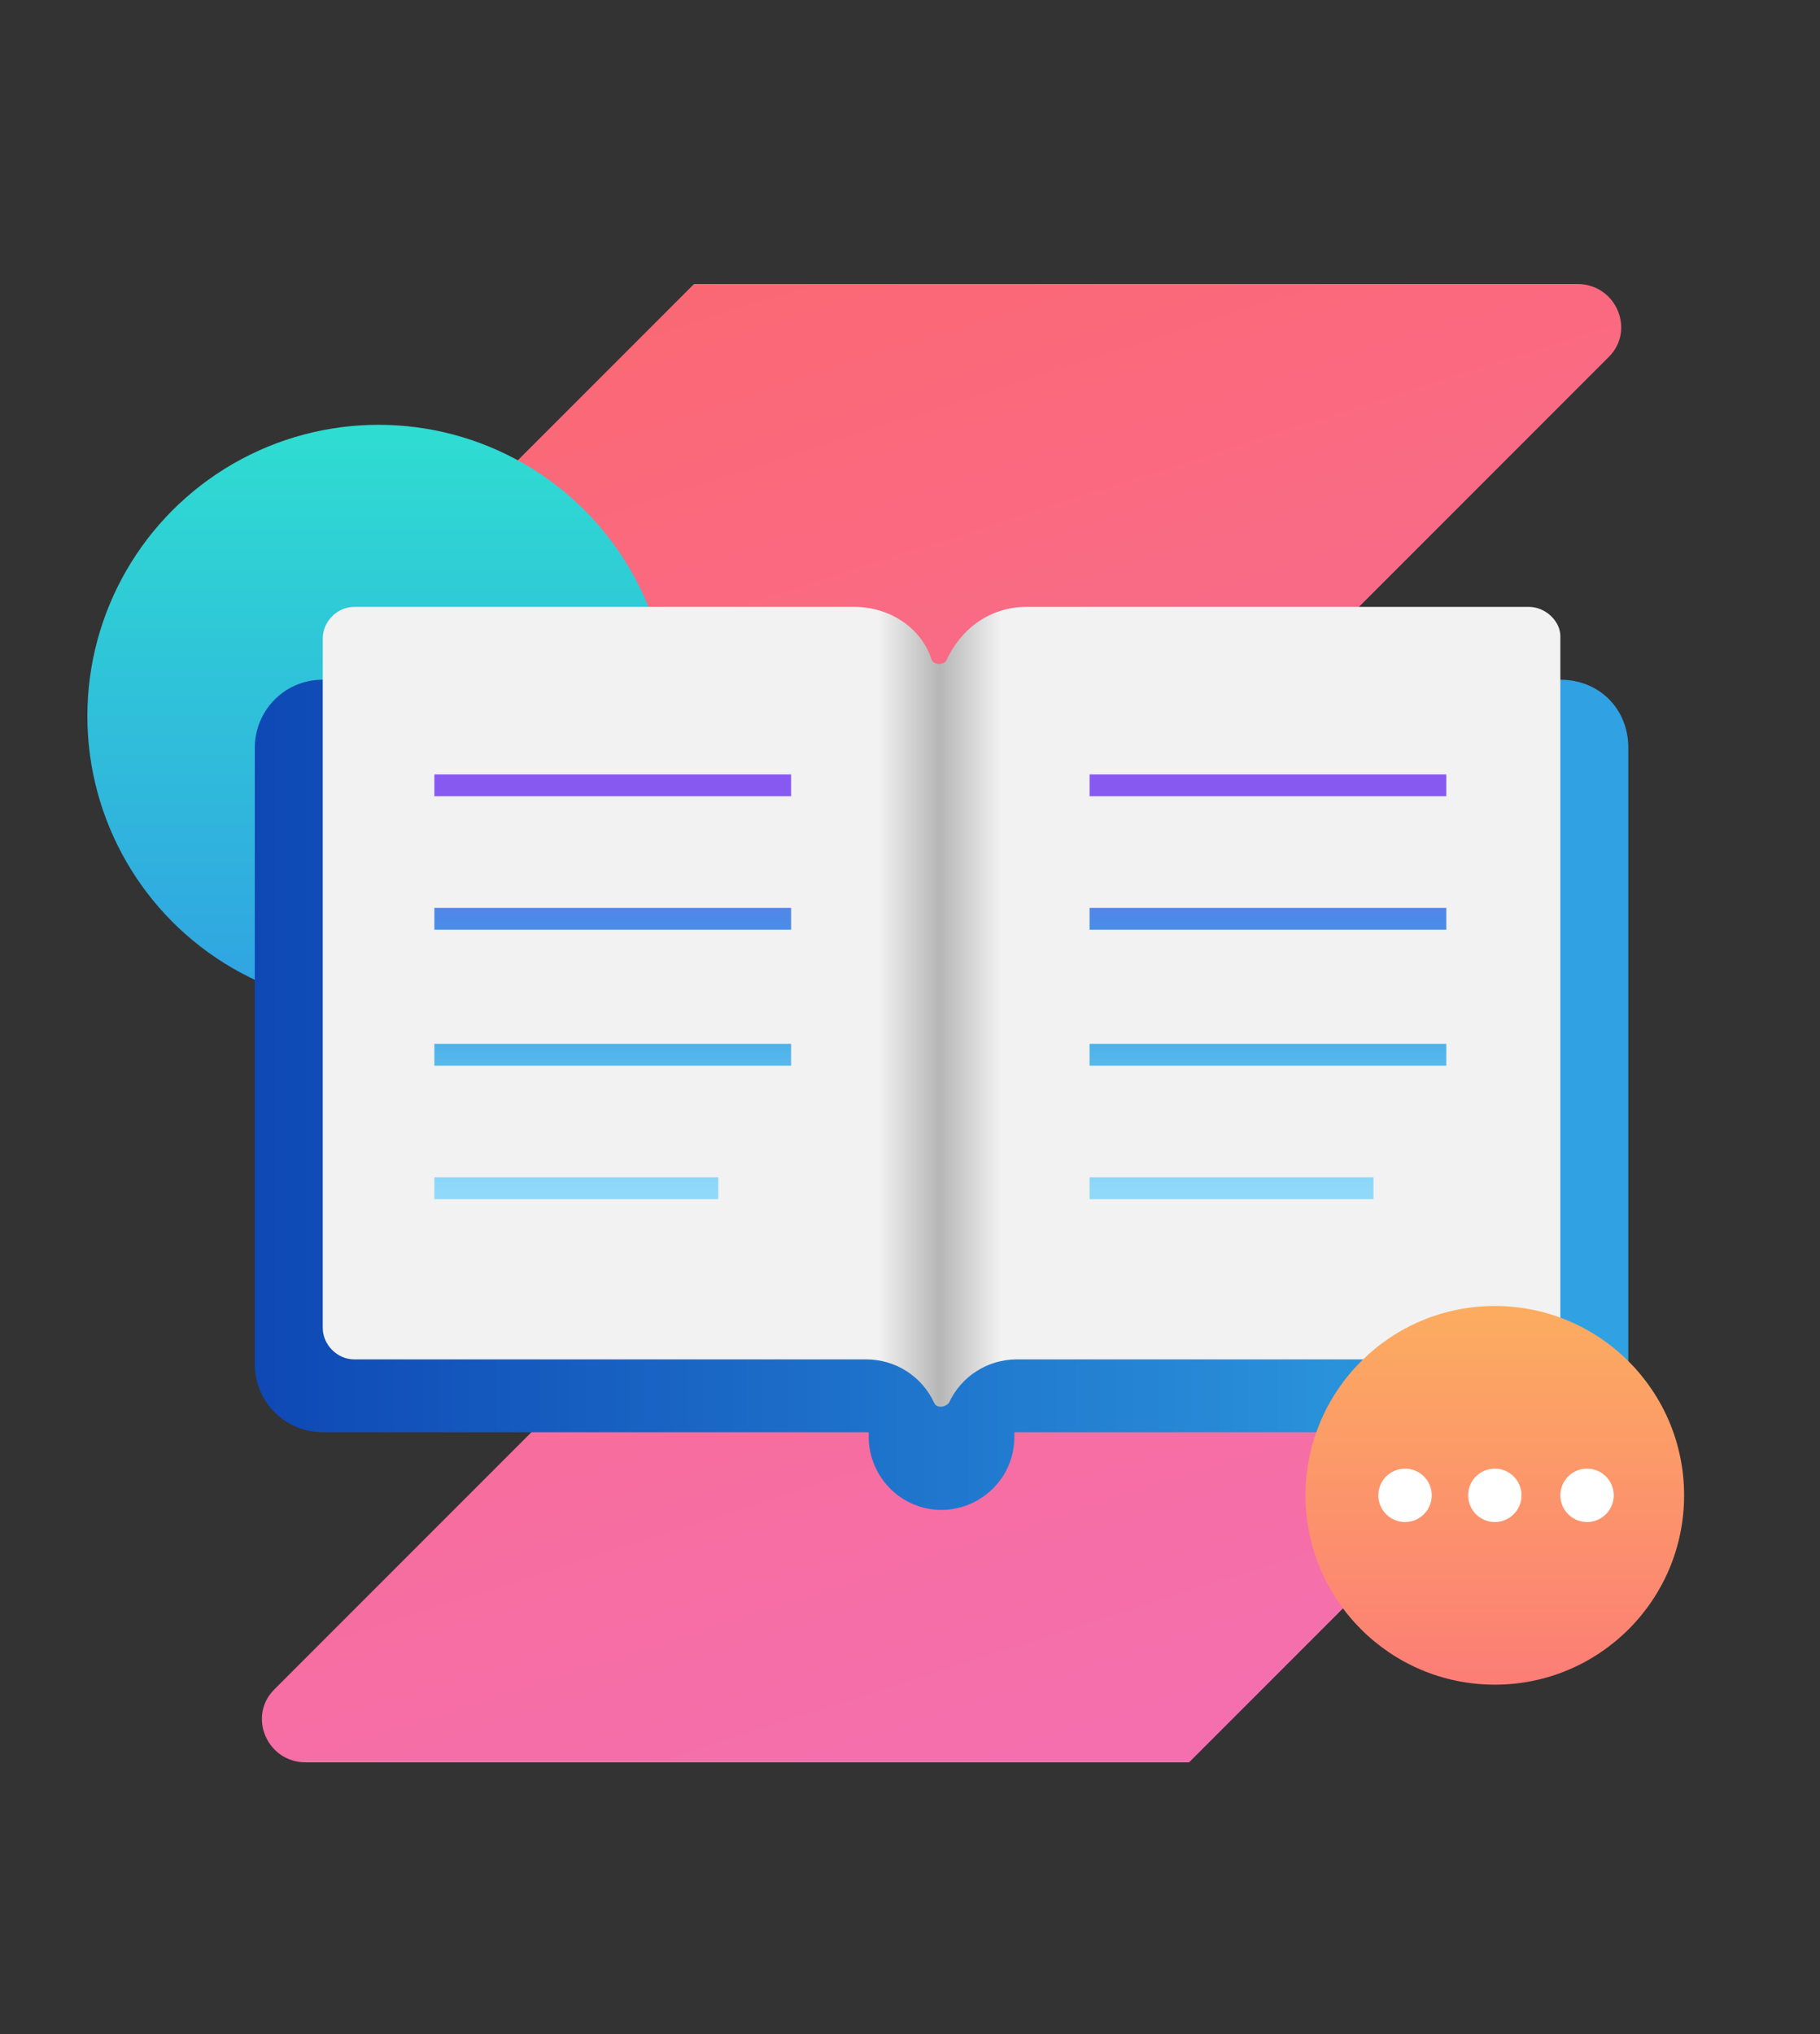 <svg enable-background="new 0 0 75 83.8" viewBox="0 0 75 83.8" xmlns="http://www.w3.org/2000/svg" xmlns:xlink="http://www.w3.org/1999/xlink"><rect x="0" y="0" width="75" height="83.8" fill="#333333" stroke="none"/><linearGradient id="a" gradientUnits="userSpaceOnUse" x1="251.659" x2="270.659" y1="159.562" y2="218.562"><stop offset="0" stop-color="#0f39c3"/><stop offset="1" stop-color="#fa96d3"/></linearGradient><linearGradient id="b"><stop offset="0" stop-color="#fb6874"/><stop offset="1" stop-color="#f56fae"/></linearGradient><linearGradient id="c" gradientTransform="matrix(1 -.009 .009 1 8.729 -5.296)" gradientUnits="userSpaceOnUse" x1="227.112" x2="227.112" xlink:href="#b" y1="219.19" y2="195.524"/><linearGradient id="d"><stop offset="0" stop-color="#f2f2f2"/><stop offset="1" stop-color="#b3b3b3"/></linearGradient><linearGradient id="e" gradientUnits="userSpaceOnUse" x1="269.087" x2="289.42" xlink:href="#d" y1="184.576" y2="204.564"/><linearGradient id="f"><stop offset="0" stop-color="#30a2e3"/><stop offset="1" stop-color="#2fddd1"/></linearGradient><linearGradient id="g" gradientUnits="userSpaceOnUse" x1="271.163" x2="289.358" xlink:href="#f" y1="178.848" y2="178.848"/><linearGradient id="h"><stop offset=".001" stop-color="#fb993c"/><stop offset=".999" stop-color="#ffc58e"/></linearGradient><linearGradient id="i" gradientUnits="userSpaceOnUse" x1="274.368" x2="286.154" xlink:href="#h" y1="199.962" y2="199.962"/><linearGradient id="j" gradientUnits="userSpaceOnUse" x1="233.921" x2="254.762" xlink:href="#d" y1="184.326" y2="204.814"/><linearGradient id="k" gradientUnits="userSpaceOnUse" x1="233.751" x2="251.946" xlink:href="#f" y1="178.848" y2="178.848"/><linearGradient id="l" gradientUnits="userSpaceOnUse" x1="236.955" x2="248.742" xlink:href="#h" y1="199.962" y2="199.962"/><linearGradient id="m" gradientUnits="userSpaceOnUse" x1="250.218" x2="272.874" xlink:href="#d" y1="185.123" y2="207.396"/><linearGradient id="n" gradientUnits="userSpaceOnUse" x1="250.884" x2="272.226" xlink:href="#f" y1="177.231" y2="177.231"/><linearGradient id="o" gradientUnits="userSpaceOnUse" x1="254.642" x2="268.467" xlink:href="#h" y1="202.583" y2="202.583"/><linearGradient id="p" gradientUnits="userSpaceOnUse" x1="28.936" x2="47.936" xlink:href="#b" y1="11.519" y2="70.519"/><linearGradient id="q" gradientUnits="userSpaceOnUse" x1="15.57" x2="15.57" xlink:href="#f" y1="41.507" y2="17.507"/><linearGradient id="r" gradientUnits="userSpaceOnUse" x1="10.44" x2="65.09" y1="45.045" y2="45.045"><stop offset="0" stop-color="#0e48b5"/><stop offset="1" stop-color="#30a2e3"/></linearGradient><linearGradient id="s" gradientUnits="userSpaceOnUse" x1="13.305" x2="64.139" y1="41.457" y2="41.457"><stop offset=".45" stop-color="#f2f2f2"/><stop offset=".5" stop-color="#b6b6b6"/><stop offset=".55" stop-color="#f2f2f2"/></linearGradient><linearGradient id="t"><stop offset=".052" stop-color="#8859f1"/><stop offset=".504" stop-color="#30a2e3"/><stop offset="1" stop-color="#91d9f9"/></linearGradient><linearGradient id="u" gradientUnits="userSpaceOnUse" x1="25.291" x2="25.291" xlink:href="#t" y1="31.663" y2="49.073"/><linearGradient id="v" gradientUnits="userSpaceOnUse" x1="23.778" x2="23.778" xlink:href="#t" y1="31.663" y2="49.073"/><linearGradient id="w" gradientUnits="userSpaceOnUse" x1="52.284" x2="52.284" xlink:href="#t" y1="31.663" y2="49.073"/><linearGradient id="x" gradientUnits="userSpaceOnUse" x1="50.772" x2="50.772" xlink:href="#t" y1="31.663" y2="49.073"/><linearGradient id="y" gradientTransform="matrix(-0 -1 1 0 388.815 -1483.074)" gradientUnits="userSpaceOnUse" x1="-1552.618" x2="-1536.971" y1="-327.136" y2="-327.135"><stop offset="0" stop-color="#fc7d76"/><stop offset="1" stop-color="#fcac60"/></linearGradient><path d="m289.5 200.3c0-1.6-.6-3.1-1.8-4.3l-16-16 17.3-17.3c1.1-1.1.3-3-1.3-3h-36.4l-16 16c-1.2 1.2-1.8 2.8-1.8 4.3 0 1.6.6 3.1 1.8 4.3l16 16-17.3 17.3c-1.1 1.1-.3 3 1.3 3h36.4l16-16c.3-.3.6-.6.8-1 .7-.9 1-2.1 1-3.3z" fill="url(#a)"/><circle cx="237.6" cy="200.1" fill="url(#c)" r="11.8"/><path d="m269.6 183.6v19.6c0 1.5 1.2 2.8 2.8 2.8h13.7c1.5 0 2.8-1.2 2.8-2.8v-19.6z" fill="#fff"/><path d="m270 184.5v18.9c0 1.1.9 2.1 2.1 2.1h14.4c1.1 0 2.1-.9 2.1-2.1v-18.9h.9v18.9c0 1.6-1.3 2.9-2.9 2.9h-14.4c-1.6 0-2.9-1.3-2.9-2.9v-18.9" fill="url(#e)"/><path d="m287.3 173.2h-14c-1.2 0-2.1.9-2.1 2.1v9.2h18.2v-9.2c0-1.2-1-2.1-2.1-2.1z" fill="url(#g)"/><path d="m281.6 177.1c-.3-.2-.6-.4-.9-.5v1.6c1.1.4 1.5.9 1.5 1.7 0 .8-.6 1.4-1.5 1.5v.8h-.7v-.8c-.6-.1-1.2-.3-1.7-.8l.5-.7c.4.3.7.6 1.2.6v-1.5c-1-.4-1.5-.8-1.5-1.7 0-.8.6-1.4 1.5-1.5v-.5h.6v.5c.5.1 1 .3 1.4.6zm-1.6.9v-1.4c-.4.1-.6.3-.6.7.1.2.2.4.6.7zm.7 1.2v1.5c.4-.1.6-.3.6-.7 0-.4-.2-.6-.6-.8z" fill="#fff"/><path d="m274.3 187.9h11.8v.8h-11.8z" fill="#ccc"/><path d="m274.3 190.2h11.8v.8h-11.8z" fill="#ccc"/><path d="m284 193.3h-9.7v-.8h11.9v.8z" fill="#ccc"/><path d="m274.3 194.9h11.8v.8h-11.8z" fill="#ccc"/><path d="m285.6 202.3h-10.7c-.3 0-.5-.2-.5-.5v-3.7c0-.3.2-.5.5-.5h10.7c.3 0 .5.2.5.5v3.7c.1.3-.2.5-.5.5z" fill="url(#i)"/><path d="m234.2 183.6v19.6c0 1.5 1.2 2.8 2.8 2.8h14.7c1.5 0 2.8-1.2 2.8-2.8v-19.6z" fill="#fff"/><path d="m234.6 184.5v18.9c0 1.1.9 2.1 2.1 2.1h15.3c1.1 0 2.1-.9 2.1-2.1v-18.9h.9v18.9c0 1.6-1.3 2.9-2.9 2.9h-15.4c-1.6 0-2.9-1.3-2.9-2.9v-18.9" fill="url(#j)"/><path d="m249.8 173.2h-14c-1.2 0-2.1.9-2.1 2.1v9.2h18.2v-9.2c0-1.2-.9-2.1-2.1-2.1z" fill="url(#k)"/><path d="m244.2 177.1c-.3-.2-.6-.4-.9-.5v1.6c1.1.4 1.5.9 1.5 1.7 0 .8-.6 1.4-1.5 1.5v.8h-.6v-.8c-.6-.1-1.2-.3-1.7-.8l.5-.7c.4.3.7.6 1.2.6v-1.5c-1-.4-1.5-.8-1.5-1.7 0-.8.6-1.4 1.5-1.5v-.5h.6v.5c.5.1 1 .3 1.4.6zm-1.6.9v-1.4c-.4.1-.6.3-.6.7.1.2.2.4.6.7zm.6 1.2v1.5c.4-.1.6-.3.6-.7.1-.4-.1-.6-.6-.8z" fill="#fff"/><path d="m236.9 187.9h11.8v.8h-11.8z" fill="#ccc"/><path d="m236.9 190.2h11.8v.8h-11.8z" fill="#ccc"/><path d="m246.6 193.3h-9.7v-.8h11.9v.8z" fill="#ccc"/><path d="m236.9 194.9h11.8v.8h-11.8z" fill="#ccc"/><path d="m248.2 202.3h-10.7c-.3 0-.5-.2-.5-.5v-3.7c0-.3.2-.5.5-.5h10.7c.3 0 .5.2.5.5v3.7c0 .3-.2.5-.5.5z" fill="url(#l)"/><path d="m251.4 183.4v23c0 1.8 1.5 3.3 3.3 3.3h13.8c1.8 0 3.3-1.5 3.3-3.3v-23z" fill="#fff"/><path d="m251.9 184.4v22.2c0 1.3 1.1 2.4 2.4 2.4h14.5c1.3 0 2.4-1.1 2.4-2.4v-22.2h1v22.2c0 1.9-1.5 3.4-3.4 3.4h-14.5c-1.9 0-3.4-1.5-3.4-3.4v-22.2" fill="url(#m)"/><path d="m269.8 170h-16.4c-1.4 0-2.5 1.1-2.5 2.5v11.9h21.3v-11.9c0-1.4-1.1-2.5-2.4-2.5z" fill="url(#n)"/><path d="m263.1 175.7c-.3-.3-.7-.5-1.1-.6v1.9c1.3.5 1.8 1.1 1.8 2 0 1-.7 1.7-1.8 1.8v1h-.8v-1c-.7-.1-1.4-.4-2-.9l.6-.8c.4.4.9.7 1.4.8v-2c-1.2-.5-1.7-1-1.7-1.9 0-1 .7-1.6 1.7-1.8v-.6h.8v.6c.6.1 1.2.3 1.6.7zm-1.8 1.1v-1.6c-.5.1-.7.4-.7.8 0 .3.2.5.7.8zm.7 1.4v1.7c.5-.1.7-.4.7-.8 0-.4-.1-.6-.7-.9z" fill="#fff"/><path d="m254.6 188.4h13.9v.9h-13.9z" fill="#ccc"/><path d="m254.6 191.1h13.9v.9h-13.9z" fill="#ccc"/><path d="m266 194.8h-11.4v-.9h13.9v.9z" fill="#ccc"/><path d="m254.6 196.6h13.9v.9h-13.9z" fill="#ccc"/><path d="m267.8 205.4h-12.6c-.4 0-.6-.3-.6-.6v-4.3c0-.4.3-.6.6-.6h12.6c.4 0 .6.3.6.6v4.3c.1.3-.2.6-.6.6z" fill="url(#o)"/><path d="m66.8 52.3c0-1.6-.6-3.1-1.8-4.3l-16-16 17.3-17.3c1.1-1.1.3-3-1.3-3h-36.4l-16 16c-1.2 1.2-1.8 2.8-1.8 4.3 0 1.6.6 3.1 1.8 4.3l16 16-17.3 17.3c-1.1 1.1-.3 3 1.3 3h36.4l16-16c.3-.3.6-.6.8-1 .6-1 1-2.1 1-3.3z" fill="url(#p)"/><circle cx="15.6" cy="29.5" fill="url(#q)" r="12"/><path d="m64.3 28h-51c-1.6 0-2.8 1.3-2.8 2.8v25.4c0 1.6 1.3 2.8 2.8 2.8h22.5v.2c0 1.6 1.3 3 3 3 1.6 0 3-1.3 3-3v-.2h22.5c1.6 0 2.8-1.3 2.8-2.8v-25.4c0-1.6-1.2-2.8-2.8-2.8z" fill="url(#r)"/><path d="m63 25h-20.7c-1.5 0-2.7.9-3.3 2.2-.1.2-.5.2-.6 0-.4-1.3-1.7-2.2-3.2-2.2h-20.6c-.7 0-1.3.6-1.3 1.3v28.4c0 .7.6 1.3 1.3 1.3h6.2 14.9c1.2 0 2.3.7 2.8 1.8.1.2.4.2.6 0 .5-1.1 1.6-1.8 2.8-1.8h14.9 6.2c.7 0 1.3-.6 1.3-1.3v-28.5c0-.6-.6-1.2-1.3-1.2z" fill="url(#s)"/><g fill="url(#u)"><path d="m17.9 31.9h14.7v.9h-14.7z"/><path d="m17.9 34.7h14.7v.9h-14.7z"/><path d="m17.9 37.4h14.7v.9h-14.7z"/><path d="m17.9 40.2h14.7v.9h-14.7z"/><path d="m17.9 43h14.7v.9h-14.7z"/><path d="m17.9 45.8h14.7v.9h-14.7z"/></g><path d="m17.9 48.5h11.7v.9h-11.7z" fill="url(#v)"/><path d="m44.9 31.9h14.7v.9h-14.7z" fill="url(#w)"/><path d="m44.9 34.7h14.7v.9h-14.7z" fill="url(#w)"/><path d="m44.9 37.4h14.7v.9h-14.7z" fill="url(#w)"/><path d="m44.9 40.2h14.7v.9h-14.7z" fill="url(#w)"/><path d="m44.9 43h14.7v.9h-14.7z" fill="url(#w)"/><path d="m44.9 45.8h14.7v.9h-14.7z" fill="url(#w)"/><path d="m44.9 48.5h11.7v.9h-11.7z" fill="url(#x)"/><circle cx="61.6" cy="61.6" fill="url(#y)" r="7.8"/><circle cx="57.9" cy="61.6" fill="#fff" r="1.1"/><circle cx="61.6" cy="61.6" fill="#fff" r="1.1"/><circle cx="65.4" cy="61.6" fill="#fff" r="1.1"/></svg>